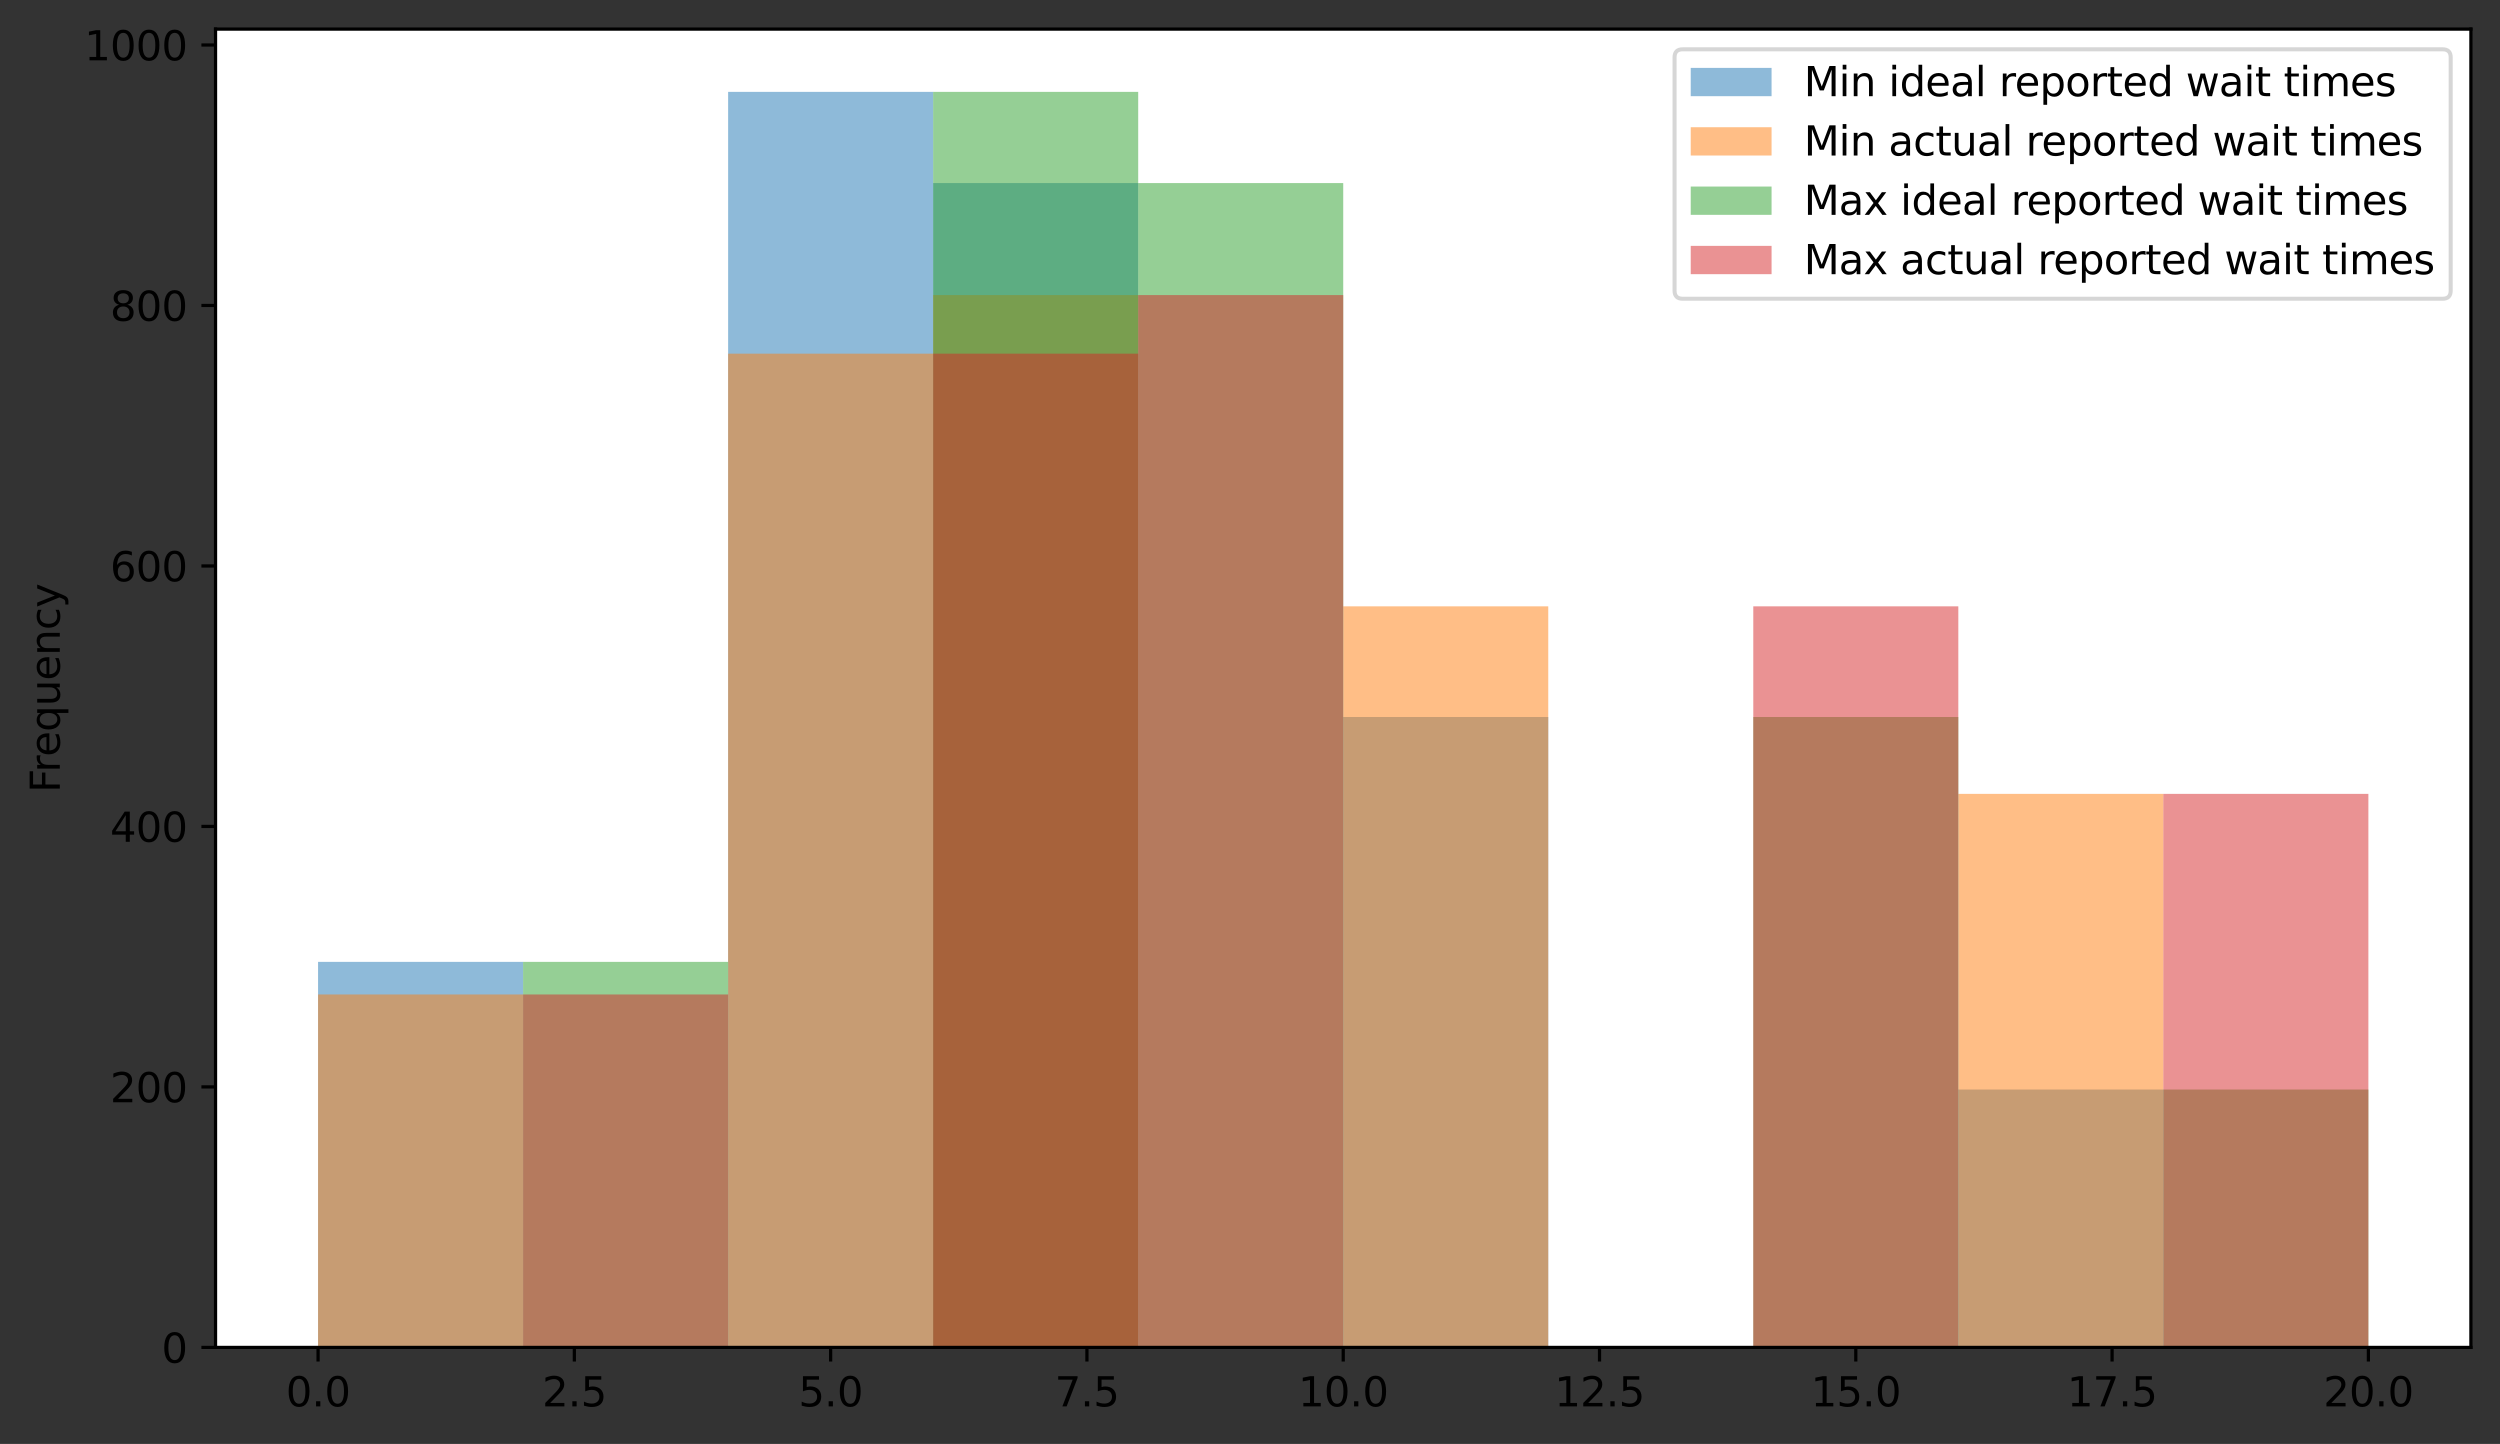 <?xml version="1.0" encoding="utf-8" standalone="no"?>
<!DOCTYPE svg PUBLIC "-//W3C//DTD SVG 1.1//EN"
  "http://www.w3.org/Graphics/SVG/1.1/DTD/svg11.dtd">
<svg xmlns:xlink="http://www.w3.org/1999/xlink" width="618.528pt" height="357.238pt" viewBox="0 0 618.528 357.238" xmlns="http://www.w3.org/2000/svg" version="1.1">
 <rect x="0" y="0" width="618.528" height="357.238" fill="#333333" stroke="none"/>
 <defs>
  <style type="text/css">*{stroke-linejoin: round; stroke-linecap: butt}</style>
 </defs>
 <g id="figure_1">
  <g id="patch_1">
   <path d="M 0 357.238 
L 618.528 357.238 
L 618.528 0 
L 0 0 
L 0 357.238 
z
" style="fill: none"/>
  </g>
  <g id="axes_1">
   <g id="patch_2">
    <path d="M 53.328 333.36 
L 611.328 333.36 
L 611.328 7.2 
L 53.328 7.2 
z
" style="fill: #ffffff"/>
   </g>
   <g id="patch_3">
    <path d="M 78.692 333.36 
L 129.419 333.36 
L 129.419 237.98 
L 78.692 237.98 
z
" clip-path="url(#p74ada07cc8)" style="fill: #1f77b4; opacity: 0.5"/>
   </g>
   <g id="patch_4">
    <path d="M 129.419 333.36 
L 180.146 333.36 
L 180.146 333.36 
L 129.419 333.36 
z
" clip-path="url(#p74ada07cc8)" style="fill: #1f77b4; opacity: 0.5"/>
   </g>
   <g id="patch_5">
    <path d="M 180.146 333.36 
L 230.874 333.36 
L 230.874 22.731 
L 180.146 22.731 
z
" clip-path="url(#p74ada07cc8)" style="fill: #1f77b4; opacity: 0.5"/>
   </g>
   <g id="patch_6">
    <path d="M 230.874 333.36 
L 281.601 333.36 
L 281.601 45.287 
L 230.874 45.287 
z
" clip-path="url(#p74ada07cc8)" style="fill: #1f77b4; opacity: 0.5"/>
   </g>
   <g id="patch_7">
    <path d="M 281.601 333.36 
L 332.328 333.36 
L 332.328 333.36 
L 281.601 333.36 
z
" clip-path="url(#p74ada07cc8)" style="fill: #1f77b4; opacity: 0.5"/>
   </g>
   <g id="patch_8">
    <path d="M 332.328 333.36 
L 383.055 333.36 
L 383.055 177.401 
L 332.328 177.401 
z
" clip-path="url(#p74ada07cc8)" style="fill: #1f77b4; opacity: 0.5"/>
   </g>
   <g id="patch_9">
    <path d="M 383.055 333.36 
L 433.783 333.36 
L 433.783 333.36 
L 383.055 333.36 
z
" clip-path="url(#p74ada07cc8)" style="fill: #1f77b4; opacity: 0.5"/>
   </g>
   <g id="patch_10">
    <path d="M 433.783 333.36 
L 484.51 333.36 
L 484.51 333.36 
L 433.783 333.36 
z
" clip-path="url(#p74ada07cc8)" style="fill: #1f77b4; opacity: 0.5"/>
   </g>
   <g id="patch_11">
    <path d="M 484.51 333.36 
L 535.237 333.36 
L 535.237 269.559 
L 484.51 269.559 
z
" clip-path="url(#p74ada07cc8)" style="fill: #1f77b4; opacity: 0.5"/>
   </g>
   <g id="patch_12">
    <path d="M 535.237 333.36 
L 585.964 333.36 
L 585.964 333.36 
L 535.237 333.36 
z
" clip-path="url(#p74ada07cc8)" style="fill: #1f77b4; opacity: 0.5"/>
   </g>
   <g id="patch_13">
    <path d="M 78.692 333.36 
L 129.419 333.36 
L 129.419 246.036 
L 78.692 246.036 
z
" clip-path="url(#p74ada07cc8)" style="fill: #ff7f0e; opacity: 0.5"/>
   </g>
   <g id="patch_14">
    <path d="M 129.419 333.36 
L 180.146 333.36 
L 180.146 333.36 
L 129.419 333.36 
z
" clip-path="url(#p74ada07cc8)" style="fill: #ff7f0e; opacity: 0.5"/>
   </g>
   <g id="patch_15">
    <path d="M 180.146 333.36 
L 230.874 333.36 
L 230.874 87.499 
L 180.146 87.499 
z
" clip-path="url(#p74ada07cc8)" style="fill: #ff7f0e; opacity: 0.5"/>
   </g>
   <g id="patch_16">
    <path d="M 230.874 333.36 
L 281.601 333.36 
L 281.601 72.999 
L 230.874 72.999 
z
" clip-path="url(#p74ada07cc8)" style="fill: #ff7f0e; opacity: 0.5"/>
   </g>
   <g id="patch_17">
    <path d="M 281.601 333.36 
L 332.328 333.36 
L 332.328 333.36 
L 281.601 333.36 
z
" clip-path="url(#p74ada07cc8)" style="fill: #ff7f0e; opacity: 0.5"/>
   </g>
   <g id="patch_18">
    <path d="M 332.328 333.36 
L 383.055 333.36 
L 383.055 150.012 
L 332.328 150.012 
z
" clip-path="url(#p74ada07cc8)" style="fill: #ff7f0e; opacity: 0.5"/>
   </g>
   <g id="patch_19">
    <path d="M 383.055 333.36 
L 433.783 333.36 
L 433.783 333.36 
L 383.055 333.36 
z
" clip-path="url(#p74ada07cc8)" style="fill: #ff7f0e; opacity: 0.5"/>
   </g>
   <g id="patch_20">
    <path d="M 433.783 333.36 
L 484.51 333.36 
L 484.51 333.36 
L 433.783 333.36 
z
" clip-path="url(#p74ada07cc8)" style="fill: #ff7f0e; opacity: 0.5"/>
   </g>
   <g id="patch_21">
    <path d="M 484.51 333.36 
L 535.237 333.36 
L 535.237 196.413 
L 484.51 196.413 
z
" clip-path="url(#p74ada07cc8)" style="fill: #ff7f0e; opacity: 0.5"/>
   </g>
   <g id="patch_22">
    <path d="M 535.237 333.36 
L 585.964 333.36 
L 585.964 333.36 
L 535.237 333.36 
z
" clip-path="url(#p74ada07cc8)" style="fill: #ff7f0e; opacity: 0.5"/>
   </g>
   <g id="patch_23">
    <path d="M 78.692 333.36 
L 129.419 333.36 
L 129.419 333.36 
L 78.692 333.36 
z
" clip-path="url(#p74ada07cc8)" style="fill: #2ca02c; opacity: 0.5"/>
   </g>
   <g id="patch_24">
    <path d="M 129.419 333.36 
L 180.146 333.36 
L 180.146 237.98 
L 129.419 237.98 
z
" clip-path="url(#p74ada07cc8)" style="fill: #2ca02c; opacity: 0.5"/>
   </g>
   <g id="patch_25">
    <path d="M 180.146 333.36 
L 230.874 333.36 
L 230.874 333.36 
L 180.146 333.36 
z
" clip-path="url(#p74ada07cc8)" style="fill: #2ca02c; opacity: 0.5"/>
   </g>
   <g id="patch_26">
    <path d="M 230.874 333.36 
L 281.601 333.36 
L 281.601 22.731 
L 230.874 22.731 
z
" clip-path="url(#p74ada07cc8)" style="fill: #2ca02c; opacity: 0.5"/>
   </g>
   <g id="patch_27">
    <path d="M 281.601 333.36 
L 332.328 333.36 
L 332.328 45.287 
L 281.601 45.287 
z
" clip-path="url(#p74ada07cc8)" style="fill: #2ca02c; opacity: 0.5"/>
   </g>
   <g id="patch_28">
    <path d="M 332.328 333.36 
L 383.055 333.36 
L 383.055 333.36 
L 332.328 333.36 
z
" clip-path="url(#p74ada07cc8)" style="fill: #2ca02c; opacity: 0.5"/>
   </g>
   <g id="patch_29">
    <path d="M 383.055 333.36 
L 433.783 333.36 
L 433.783 333.36 
L 383.055 333.36 
z
" clip-path="url(#p74ada07cc8)" style="fill: #2ca02c; opacity: 0.5"/>
   </g>
   <g id="patch_30">
    <path d="M 433.783 333.36 
L 484.51 333.36 
L 484.51 177.401 
L 433.783 177.401 
z
" clip-path="url(#p74ada07cc8)" style="fill: #2ca02c; opacity: 0.5"/>
   </g>
   <g id="patch_31">
    <path d="M 484.51 333.36 
L 535.237 333.36 
L 535.237 333.36 
L 484.51 333.36 
z
" clip-path="url(#p74ada07cc8)" style="fill: #2ca02c; opacity: 0.5"/>
   </g>
   <g id="patch_32">
    <path d="M 535.237 333.36 
L 585.964 333.36 
L 585.964 269.559 
L 535.237 269.559 
z
" clip-path="url(#p74ada07cc8)" style="fill: #2ca02c; opacity: 0.5"/>
   </g>
   <g id="patch_33">
    <path d="M 78.692 333.36 
L 129.419 333.36 
L 129.419 333.36 
L 78.692 333.36 
z
" clip-path="url(#p74ada07cc8)" style="fill: #d62728; opacity: 0.5"/>
   </g>
   <g id="patch_34">
    <path d="M 129.419 333.36 
L 180.146 333.36 
L 180.146 246.036 
L 129.419 246.036 
z
" clip-path="url(#p74ada07cc8)" style="fill: #d62728; opacity: 0.5"/>
   </g>
   <g id="patch_35">
    <path d="M 180.146 333.36 
L 230.874 333.36 
L 230.874 333.36 
L 180.146 333.36 
z
" clip-path="url(#p74ada07cc8)" style="fill: #d62728; opacity: 0.5"/>
   </g>
   <g id="patch_36">
    <path d="M 230.874 333.36 
L 281.601 333.36 
L 281.601 87.499 
L 230.874 87.499 
z
" clip-path="url(#p74ada07cc8)" style="fill: #d62728; opacity: 0.5"/>
   </g>
   <g id="patch_37">
    <path d="M 281.601 333.36 
L 332.328 333.36 
L 332.328 72.999 
L 281.601 72.999 
z
" clip-path="url(#p74ada07cc8)" style="fill: #d62728; opacity: 0.5"/>
   </g>
   <g id="patch_38">
    <path d="M 332.328 333.36 
L 383.055 333.36 
L 383.055 333.36 
L 332.328 333.36 
z
" clip-path="url(#p74ada07cc8)" style="fill: #d62728; opacity: 0.5"/>
   </g>
   <g id="patch_39">
    <path d="M 383.055 333.36 
L 433.783 333.36 
L 433.783 333.36 
L 383.055 333.36 
z
" clip-path="url(#p74ada07cc8)" style="fill: #d62728; opacity: 0.5"/>
   </g>
   <g id="patch_40">
    <path d="M 433.783 333.36 
L 484.51 333.36 
L 484.51 150.012 
L 433.783 150.012 
z
" clip-path="url(#p74ada07cc8)" style="fill: #d62728; opacity: 0.5"/>
   </g>
   <g id="patch_41">
    <path d="M 484.51 333.36 
L 535.237 333.36 
L 535.237 333.36 
L 484.51 333.36 
z
" clip-path="url(#p74ada07cc8)" style="fill: #d62728; opacity: 0.5"/>
   </g>
   <g id="patch_42">
    <path d="M 535.237 333.36 
L 585.964 333.36 
L 585.964 196.413 
L 535.237 196.413 
z
" clip-path="url(#p74ada07cc8)" style="fill: #d62728; opacity: 0.5"/>
   </g>
   <g id="matplotlib.axis_1">
    <g id="xtick_1">
     <g id="line2d_1">
      <defs>
       <path id="m69ceb2cc40" d="M 0 0 
L 0 3.5 
" style="stroke: #000000; stroke-width: 0.8"/>
      </defs>
      <g>
       <use xlink:href="#m69ceb2cc40" x="78.692" y="333.36" style="stroke: #000000; stroke-width: 0.8"/>
      </g>
     </g>
     <g id="text_1">
      <!-- 0.0 -->
      <g transform="translate(70.74 347.958) scale(0.1 -0.1)">
       <defs>
        <path id="DejaVuSans-30" d="M 2034 4250 
Q 1547 4250 1301 3770 
Q 1056 3291 1056 2328 
Q 1056 1369 1301 889 
Q 1547 409 2034 409 
Q 2525 409 2770 889 
Q 3016 1369 3016 2328 
Q 3016 3291 2770 3770 
Q 2525 4250 2034 4250 
z
M 2034 4750 
Q 2819 4750 3233 4129 
Q 3647 3509 3647 2328 
Q 3647 1150 3233 529 
Q 2819 -91 2034 -91 
Q 1250 -91 836 529 
Q 422 1150 422 2328 
Q 422 3509 836 4129 
Q 1250 4750 2034 4750 
z
" transform="scale(0.016)"/>
        <path id="DejaVuSans-2e" d="M 684 794 
L 1344 794 
L 1344 0 
L 684 0 
L 684 794 
z
" transform="scale(0.016)"/>
       </defs>
       <use xlink:href="#DejaVuSans-30"/>
       <use xlink:href="#DejaVuSans-2e" x="63.623"/>
       <use xlink:href="#DejaVuSans-30" x="95.41"/>
      </g>
     </g>
    </g>
    <g id="xtick_2">
     <g id="line2d_2">
      <g>
       <use xlink:href="#m69ceb2cc40" x="142.101" y="333.36" style="stroke: #000000; stroke-width: 0.8"/>
      </g>
     </g>
     <g id="text_2">
      <!-- 2.5 -->
      <g transform="translate(134.149 347.958) scale(0.1 -0.1)">
       <defs>
        <path id="DejaVuSans-32" d="M 1228 531 
L 3431 531 
L 3431 0 
L 469 0 
L 469 531 
Q 828 903 1448 1529 
Q 2069 2156 2228 2338 
Q 2531 2678 2651 2914 
Q 2772 3150 2772 3378 
Q 2772 3750 2511 3984 
Q 2250 4219 1831 4219 
Q 1534 4219 1204 4116 
Q 875 4013 500 3803 
L 500 4441 
Q 881 4594 1212 4672 
Q 1544 4750 1819 4750 
Q 2544 4750 2975 4387 
Q 3406 4025 3406 3419 
Q 3406 3131 3298 2873 
Q 3191 2616 2906 2266 
Q 2828 2175 2409 1742 
Q 1991 1309 1228 531 
z
" transform="scale(0.016)"/>
        <path id="DejaVuSans-35" d="M 691 4666 
L 3169 4666 
L 3169 4134 
L 1269 4134 
L 1269 2991 
Q 1406 3038 1543 3061 
Q 1681 3084 1819 3084 
Q 2600 3084 3056 2656 
Q 3513 2228 3513 1497 
Q 3513 744 3044 326 
Q 2575 -91 1722 -91 
Q 1428 -91 1123 -41 
Q 819 9 494 109 
L 494 744 
Q 775 591 1075 516 
Q 1375 441 1709 441 
Q 2250 441 2565 725 
Q 2881 1009 2881 1497 
Q 2881 1984 2565 2268 
Q 2250 2553 1709 2553 
Q 1456 2553 1204 2497 
Q 953 2441 691 2322 
L 691 4666 
z
" transform="scale(0.016)"/>
       </defs>
       <use xlink:href="#DejaVuSans-32"/>
       <use xlink:href="#DejaVuSans-2e" x="63.623"/>
       <use xlink:href="#DejaVuSans-35" x="95.41"/>
      </g>
     </g>
    </g>
    <g id="xtick_3">
     <g id="line2d_3">
      <g>
       <use xlink:href="#m69ceb2cc40" x="205.51" y="333.36" style="stroke: #000000; stroke-width: 0.8"/>
      </g>
     </g>
     <g id="text_3">
      <!-- 5.0 -->
      <g transform="translate(197.558 347.958) scale(0.1 -0.1)">
       <use xlink:href="#DejaVuSans-35"/>
       <use xlink:href="#DejaVuSans-2e" x="63.623"/>
       <use xlink:href="#DejaVuSans-30" x="95.41"/>
      </g>
     </g>
    </g>
    <g id="xtick_4">
     <g id="line2d_4">
      <g>
       <use xlink:href="#m69ceb2cc40" x="268.919" y="333.36" style="stroke: #000000; stroke-width: 0.8"/>
      </g>
     </g>
     <g id="text_4">
      <!-- 7.5 -->
      <g transform="translate(260.967 347.958) scale(0.1 -0.1)">
       <defs>
        <path id="DejaVuSans-37" d="M 525 4666 
L 3525 4666 
L 3525 4397 
L 1831 0 
L 1172 0 
L 2766 4134 
L 525 4134 
L 525 4666 
z
" transform="scale(0.016)"/>
       </defs>
       <use xlink:href="#DejaVuSans-37"/>
       <use xlink:href="#DejaVuSans-2e" x="63.623"/>
       <use xlink:href="#DejaVuSans-35" x="95.41"/>
      </g>
     </g>
    </g>
    <g id="xtick_5">
     <g id="line2d_5">
      <g>
       <use xlink:href="#m69ceb2cc40" x="332.328" y="333.36" style="stroke: #000000; stroke-width: 0.8"/>
      </g>
     </g>
     <g id="text_5">
      <!-- 10.0 -->
      <g transform="translate(321.195 347.958) scale(0.1 -0.1)">
       <defs>
        <path id="DejaVuSans-31" d="M 794 531 
L 1825 531 
L 1825 4091 
L 703 3866 
L 703 4441 
L 1819 4666 
L 2450 4666 
L 2450 531 
L 3481 531 
L 3481 0 
L 794 0 
L 794 531 
z
" transform="scale(0.016)"/>
       </defs>
       <use xlink:href="#DejaVuSans-31"/>
       <use xlink:href="#DejaVuSans-30" x="63.623"/>
       <use xlink:href="#DejaVuSans-2e" x="127.246"/>
       <use xlink:href="#DejaVuSans-30" x="159.033"/>
      </g>
     </g>
    </g>
    <g id="xtick_6">
     <g id="line2d_6">
      <g>
       <use xlink:href="#m69ceb2cc40" x="395.737" y="333.36" style="stroke: #000000; stroke-width: 0.8"/>
      </g>
     </g>
     <g id="text_6">
      <!-- 12.5 -->
      <g transform="translate(384.604 347.958) scale(0.1 -0.1)">
       <use xlink:href="#DejaVuSans-31"/>
       <use xlink:href="#DejaVuSans-32" x="63.623"/>
       <use xlink:href="#DejaVuSans-2e" x="127.246"/>
       <use xlink:href="#DejaVuSans-35" x="159.033"/>
      </g>
     </g>
    </g>
    <g id="xtick_7">
     <g id="line2d_7">
      <g>
       <use xlink:href="#m69ceb2cc40" x="459.146" y="333.36" style="stroke: #000000; stroke-width: 0.8"/>
      </g>
     </g>
     <g id="text_7">
      <!-- 15.0 -->
      <g transform="translate(448.013 347.958) scale(0.1 -0.1)">
       <use xlink:href="#DejaVuSans-31"/>
       <use xlink:href="#DejaVuSans-35" x="63.623"/>
       <use xlink:href="#DejaVuSans-2e" x="127.246"/>
       <use xlink:href="#DejaVuSans-30" x="159.033"/>
      </g>
     </g>
    </g>
    <g id="xtick_8">
     <g id="line2d_8">
      <g>
       <use xlink:href="#m69ceb2cc40" x="522.555" y="333.36" style="stroke: #000000; stroke-width: 0.8"/>
      </g>
     </g>
     <g id="text_8">
      <!-- 17.5 -->
      <g transform="translate(511.423 347.958) scale(0.1 -0.1)">
       <use xlink:href="#DejaVuSans-31"/>
       <use xlink:href="#DejaVuSans-37" x="63.623"/>
       <use xlink:href="#DejaVuSans-2e" x="127.246"/>
       <use xlink:href="#DejaVuSans-35" x="159.033"/>
      </g>
     </g>
    </g>
    <g id="xtick_9">
     <g id="line2d_9">
      <g>
       <use xlink:href="#m69ceb2cc40" x="585.964" y="333.36" style="stroke: #000000; stroke-width: 0.8"/>
      </g>
     </g>
     <g id="text_9">
      <!-- 20.0 -->
      <g transform="translate(574.832 347.958) scale(0.1 -0.1)">
       <use xlink:href="#DejaVuSans-32"/>
       <use xlink:href="#DejaVuSans-30" x="63.623"/>
       <use xlink:href="#DejaVuSans-2e" x="127.246"/>
       <use xlink:href="#DejaVuSans-30" x="159.033"/>
      </g>
     </g>
    </g>
   </g>
   <g id="matplotlib.axis_2">
    <g id="ytick_1">
     <g id="line2d_10">
      <defs>
       <path id="mf28cb56864" d="M 0 0 
L -3.5 0 
" style="stroke: #000000; stroke-width: 0.8"/>
      </defs>
      <g>
       <use xlink:href="#mf28cb56864" x="53.328" y="333.36" style="stroke: #000000; stroke-width: 0.8"/>
      </g>
     </g>
     <g id="text_10">
      <!-- 0 -->
      <g transform="translate(39.966 337.159) scale(0.1 -0.1)">
       <use xlink:href="#DejaVuSans-30"/>
      </g>
     </g>
    </g>
    <g id="ytick_2">
     <g id="line2d_11">
      <g>
       <use xlink:href="#mf28cb56864" x="53.328" y="268.914" style="stroke: #000000; stroke-width: 0.8"/>
      </g>
     </g>
     <g id="text_11">
      <!-- 200 -->
      <g transform="translate(27.241 272.713) scale(0.1 -0.1)">
       <use xlink:href="#DejaVuSans-32"/>
       <use xlink:href="#DejaVuSans-30" x="63.623"/>
       <use xlink:href="#DejaVuSans-30" x="127.246"/>
      </g>
     </g>
    </g>
    <g id="ytick_3">
     <g id="line2d_12">
      <g>
       <use xlink:href="#mf28cb56864" x="53.328" y="204.468" style="stroke: #000000; stroke-width: 0.8"/>
      </g>
     </g>
     <g id="text_12">
      <!-- 400 -->
      <g transform="translate(27.241 208.268) scale(0.1 -0.1)">
       <defs>
        <path id="DejaVuSans-34" d="M 2419 4116 
L 825 1625 
L 2419 1625 
L 2419 4116 
z
M 2253 4666 
L 3047 4666 
L 3047 1625 
L 3713 1625 
L 3713 1100 
L 3047 1100 
L 3047 0 
L 2419 0 
L 2419 1100 
L 313 1100 
L 313 1709 
L 2253 4666 
z
" transform="scale(0.016)"/>
       </defs>
       <use xlink:href="#DejaVuSans-34"/>
       <use xlink:href="#DejaVuSans-30" x="63.623"/>
       <use xlink:href="#DejaVuSans-30" x="127.246"/>
      </g>
     </g>
    </g>
    <g id="ytick_4">
     <g id="line2d_13">
      <g>
       <use xlink:href="#mf28cb56864" x="53.328" y="140.023" style="stroke: #000000; stroke-width: 0.8"/>
      </g>
     </g>
     <g id="text_13">
      <!-- 600 -->
      <g transform="translate(27.241 143.822) scale(0.1 -0.1)">
       <defs>
        <path id="DejaVuSans-36" d="M 2113 2584 
Q 1688 2584 1439 2293 
Q 1191 2003 1191 1497 
Q 1191 994 1439 701 
Q 1688 409 2113 409 
Q 2538 409 2786 701 
Q 3034 994 3034 1497 
Q 3034 2003 2786 2293 
Q 2538 2584 2113 2584 
z
M 3366 4563 
L 3366 3988 
Q 3128 4100 2886 4159 
Q 2644 4219 2406 4219 
Q 1781 4219 1451 3797 
Q 1122 3375 1075 2522 
Q 1259 2794 1537 2939 
Q 1816 3084 2150 3084 
Q 2853 3084 3261 2657 
Q 3669 2231 3669 1497 
Q 3669 778 3244 343 
Q 2819 -91 2113 -91 
Q 1303 -91 875 529 
Q 447 1150 447 2328 
Q 447 3434 972 4092 
Q 1497 4750 2381 4750 
Q 2619 4750 2861 4703 
Q 3103 4656 3366 4563 
z
" transform="scale(0.016)"/>
       </defs>
       <use xlink:href="#DejaVuSans-36"/>
       <use xlink:href="#DejaVuSans-30" x="63.623"/>
       <use xlink:href="#DejaVuSans-30" x="127.246"/>
      </g>
     </g>
    </g>
    <g id="ytick_5">
     <g id="line2d_14">
      <g>
       <use xlink:href="#mf28cb56864" x="53.328" y="75.577" style="stroke: #000000; stroke-width: 0.8"/>
      </g>
     </g>
     <g id="text_14">
      <!-- 800 -->
      <g transform="translate(27.241 79.376) scale(0.1 -0.1)">
       <defs>
        <path id="DejaVuSans-38" d="M 2034 2216 
Q 1584 2216 1326 1975 
Q 1069 1734 1069 1313 
Q 1069 891 1326 650 
Q 1584 409 2034 409 
Q 2484 409 2743 651 
Q 3003 894 3003 1313 
Q 3003 1734 2745 1975 
Q 2488 2216 2034 2216 
z
M 1403 2484 
Q 997 2584 770 2862 
Q 544 3141 544 3541 
Q 544 4100 942 4425 
Q 1341 4750 2034 4750 
Q 2731 4750 3128 4425 
Q 3525 4100 3525 3541 
Q 3525 3141 3298 2862 
Q 3072 2584 2669 2484 
Q 3125 2378 3379 2068 
Q 3634 1759 3634 1313 
Q 3634 634 3220 271 
Q 2806 -91 2034 -91 
Q 1263 -91 848 271 
Q 434 634 434 1313 
Q 434 1759 690 2068 
Q 947 2378 1403 2484 
z
M 1172 3481 
Q 1172 3119 1398 2916 
Q 1625 2713 2034 2713 
Q 2441 2713 2670 2916 
Q 2900 3119 2900 3481 
Q 2900 3844 2670 4047 
Q 2441 4250 2034 4250 
Q 1625 4250 1398 4047 
Q 1172 3844 1172 3481 
z
" transform="scale(0.016)"/>
       </defs>
       <use xlink:href="#DejaVuSans-38"/>
       <use xlink:href="#DejaVuSans-30" x="63.623"/>
       <use xlink:href="#DejaVuSans-30" x="127.246"/>
      </g>
     </g>
    </g>
    <g id="ytick_6">
     <g id="line2d_15">
      <g>
       <use xlink:href="#mf28cb56864" x="53.328" y="11.131" style="stroke: #000000; stroke-width: 0.8"/>
      </g>
     </g>
     <g id="text_15">
      <!-- 1000 -->
      <g transform="translate(20.878 14.93) scale(0.1 -0.1)">
       <use xlink:href="#DejaVuSans-31"/>
       <use xlink:href="#DejaVuSans-30" x="63.623"/>
       <use xlink:href="#DejaVuSans-30" x="127.246"/>
       <use xlink:href="#DejaVuSans-30" x="190.869"/>
      </g>
     </g>
    </g>
    <g id="text_16">
     <!-- Frequency -->
     <g transform="translate(14.798 196.11) rotate(-90) scale(0.1 -0.1)">
      <defs>
       <path id="DejaVuSans-46" d="M 628 4666 
L 3309 4666 
L 3309 4134 
L 1259 4134 
L 1259 2759 
L 3109 2759 
L 3109 2228 
L 1259 2228 
L 1259 0 
L 628 0 
L 628 4666 
z
" transform="scale(0.016)"/>
       <path id="DejaVuSans-72" d="M 2631 2963 
Q 2534 3019 2420 3045 
Q 2306 3072 2169 3072 
Q 1681 3072 1420 2755 
Q 1159 2438 1159 1844 
L 1159 0 
L 581 0 
L 581 3500 
L 1159 3500 
L 1159 2956 
Q 1341 3275 1631 3429 
Q 1922 3584 2338 3584 
Q 2397 3584 2469 3576 
Q 2541 3569 2628 3553 
L 2631 2963 
z
" transform="scale(0.016)"/>
       <path id="DejaVuSans-65" d="M 3597 1894 
L 3597 1613 
L 953 1613 
Q 991 1019 1311 708 
Q 1631 397 2203 397 
Q 2534 397 2845 478 
Q 3156 559 3463 722 
L 3463 178 
Q 3153 47 2828 -22 
Q 2503 -91 2169 -91 
Q 1331 -91 842 396 
Q 353 884 353 1716 
Q 353 2575 817 3079 
Q 1281 3584 2069 3584 
Q 2775 3584 3186 3129 
Q 3597 2675 3597 1894 
z
M 3022 2063 
Q 3016 2534 2758 2815 
Q 2500 3097 2075 3097 
Q 1594 3097 1305 2825 
Q 1016 2553 972 2059 
L 3022 2063 
z
" transform="scale(0.016)"/>
       <path id="DejaVuSans-71" d="M 947 1747 
Q 947 1113 1208 752 
Q 1469 391 1925 391 
Q 2381 391 2643 752 
Q 2906 1113 2906 1747 
Q 2906 2381 2643 2742 
Q 2381 3103 1925 3103 
Q 1469 3103 1208 2742 
Q 947 2381 947 1747 
z
M 2906 525 
Q 2725 213 2448 61 
Q 2172 -91 1784 -91 
Q 1150 -91 751 415 
Q 353 922 353 1747 
Q 353 2572 751 3078 
Q 1150 3584 1784 3584 
Q 2172 3584 2448 3432 
Q 2725 3281 2906 2969 
L 2906 3500 
L 3481 3500 
L 3481 -1331 
L 2906 -1331 
L 2906 525 
z
" transform="scale(0.016)"/>
       <path id="DejaVuSans-75" d="M 544 1381 
L 544 3500 
L 1119 3500 
L 1119 1403 
Q 1119 906 1312 657 
Q 1506 409 1894 409 
Q 2359 409 2629 706 
Q 2900 1003 2900 1516 
L 2900 3500 
L 3475 3500 
L 3475 0 
L 2900 0 
L 2900 538 
Q 2691 219 2414 64 
Q 2138 -91 1772 -91 
Q 1169 -91 856 284 
Q 544 659 544 1381 
z
M 1991 3584 
L 1991 3584 
z
" transform="scale(0.016)"/>
       <path id="DejaVuSans-6e" d="M 3513 2113 
L 3513 0 
L 2938 0 
L 2938 2094 
Q 2938 2591 2744 2837 
Q 2550 3084 2163 3084 
Q 1697 3084 1428 2787 
Q 1159 2491 1159 1978 
L 1159 0 
L 581 0 
L 581 3500 
L 1159 3500 
L 1159 2956 
Q 1366 3272 1645 3428 
Q 1925 3584 2291 3584 
Q 2894 3584 3203 3211 
Q 3513 2838 3513 2113 
z
" transform="scale(0.016)"/>
       <path id="DejaVuSans-63" d="M 3122 3366 
L 3122 2828 
Q 2878 2963 2633 3030 
Q 2388 3097 2138 3097 
Q 1578 3097 1268 2742 
Q 959 2388 959 1747 
Q 959 1106 1268 751 
Q 1578 397 2138 397 
Q 2388 397 2633 464 
Q 2878 531 3122 666 
L 3122 134 
Q 2881 22 2623 -34 
Q 2366 -91 2075 -91 
Q 1284 -91 818 406 
Q 353 903 353 1747 
Q 353 2603 823 3093 
Q 1294 3584 2113 3584 
Q 2378 3584 2631 3529 
Q 2884 3475 3122 3366 
z
" transform="scale(0.016)"/>
       <path id="DejaVuSans-79" d="M 2059 -325 
Q 1816 -950 1584 -1140 
Q 1353 -1331 966 -1331 
L 506 -1331 
L 506 -850 
L 844 -850 
Q 1081 -850 1212 -737 
Q 1344 -625 1503 -206 
L 1606 56 
L 191 3500 
L 800 3500 
L 1894 763 
L 2988 3500 
L 3597 3500 
L 2059 -325 
z
" transform="scale(0.016)"/>
      </defs>
      <use xlink:href="#DejaVuSans-46"/>
      <use xlink:href="#DejaVuSans-72" x="50.27"/>
      <use xlink:href="#DejaVuSans-65" x="89.133"/>
      <use xlink:href="#DejaVuSans-71" x="150.656"/>
      <use xlink:href="#DejaVuSans-75" x="214.133"/>
      <use xlink:href="#DejaVuSans-65" x="277.512"/>
      <use xlink:href="#DejaVuSans-6e" x="339.035"/>
      <use xlink:href="#DejaVuSans-63" x="402.414"/>
      <use xlink:href="#DejaVuSans-79" x="457.395"/>
     </g>
    </g>
   </g>
   <g id="patch_43">
    <path d="M 53.328 333.36 
L 53.328 7.2 
" style="fill: none; stroke: #000000; stroke-width: 0.8; stroke-linejoin: miter; stroke-linecap: square"/>
   </g>
   <g id="patch_44">
    <path d="M 611.328 333.36 
L 611.328 7.2 
" style="fill: none; stroke: #000000; stroke-width: 0.8; stroke-linejoin: miter; stroke-linecap: square"/>
   </g>
   <g id="patch_45">
    <path d="M 53.328 333.36 
L 611.328 333.36 
" style="fill: none; stroke: #000000; stroke-width: 0.8; stroke-linejoin: miter; stroke-linecap: square"/>
   </g>
   <g id="patch_46">
    <path d="M 53.328 7.2 
L 611.328 7.2 
" style="fill: none; stroke: #000000; stroke-width: 0.8; stroke-linejoin: miter; stroke-linecap: square"/>
   </g>
   <g id="legend_1">
    <g id="patch_47">
     <path d="M 416.305 73.912 
L 604.328 73.912 
Q 606.328 73.912 606.328 71.912 
L 606.328 14.2 
Q 606.328 12.2 604.328 12.2 
L 416.305 12.2 
Q 414.305 12.2 414.305 14.2 
L 414.305 71.912 
Q 414.305 73.912 416.305 73.912 
z
" style="fill: #ffffff; opacity: 0.8; stroke: #cccccc; stroke-linejoin: miter"/>
    </g>
    <g id="patch_48">
     <path d="M 418.305 23.798 
L 438.305 23.798 
L 438.305 16.798 
L 418.305 16.798 
z
" style="fill: #1f77b4; opacity: 0.5"/>
    </g>
    <g id="text_17">
     <!-- Min ideal reported wait times -->
     <g transform="translate(446.305 23.798) scale(0.1 -0.1)">
      <defs>
       <path id="DejaVuSans-4d" d="M 628 4666 
L 1569 4666 
L 2759 1491 
L 3956 4666 
L 4897 4666 
L 4897 0 
L 4281 0 
L 4281 4097 
L 3078 897 
L 2444 897 
L 1241 4097 
L 1241 0 
L 628 0 
L 628 4666 
z
" transform="scale(0.016)"/>
       <path id="DejaVuSans-69" d="M 603 3500 
L 1178 3500 
L 1178 0 
L 603 0 
L 603 3500 
z
M 603 4863 
L 1178 4863 
L 1178 4134 
L 603 4134 
L 603 4863 
z
" transform="scale(0.016)"/>
       <path id="DejaVuSans-20" transform="scale(0.016)"/>
       <path id="DejaVuSans-64" d="M 2906 2969 
L 2906 4863 
L 3481 4863 
L 3481 0 
L 2906 0 
L 2906 525 
Q 2725 213 2448 61 
Q 2172 -91 1784 -91 
Q 1150 -91 751 415 
Q 353 922 353 1747 
Q 353 2572 751 3078 
Q 1150 3584 1784 3584 
Q 2172 3584 2448 3432 
Q 2725 3281 2906 2969 
z
M 947 1747 
Q 947 1113 1208 752 
Q 1469 391 1925 391 
Q 2381 391 2643 752 
Q 2906 1113 2906 1747 
Q 2906 2381 2643 2742 
Q 2381 3103 1925 3103 
Q 1469 3103 1208 2742 
Q 947 2381 947 1747 
z
" transform="scale(0.016)"/>
       <path id="DejaVuSans-61" d="M 2194 1759 
Q 1497 1759 1228 1600 
Q 959 1441 959 1056 
Q 959 750 1161 570 
Q 1363 391 1709 391 
Q 2188 391 2477 730 
Q 2766 1069 2766 1631 
L 2766 1759 
L 2194 1759 
z
M 3341 1997 
L 3341 0 
L 2766 0 
L 2766 531 
Q 2569 213 2275 61 
Q 1981 -91 1556 -91 
Q 1019 -91 701 211 
Q 384 513 384 1019 
Q 384 1609 779 1909 
Q 1175 2209 1959 2209 
L 2766 2209 
L 2766 2266 
Q 2766 2663 2505 2880 
Q 2244 3097 1772 3097 
Q 1472 3097 1187 3025 
Q 903 2953 641 2809 
L 641 3341 
Q 956 3463 1253 3523 
Q 1550 3584 1831 3584 
Q 2591 3584 2966 3190 
Q 3341 2797 3341 1997 
z
" transform="scale(0.016)"/>
       <path id="DejaVuSans-6c" d="M 603 4863 
L 1178 4863 
L 1178 0 
L 603 0 
L 603 4863 
z
" transform="scale(0.016)"/>
       <path id="DejaVuSans-70" d="M 1159 525 
L 1159 -1331 
L 581 -1331 
L 581 3500 
L 1159 3500 
L 1159 2969 
Q 1341 3281 1617 3432 
Q 1894 3584 2278 3584 
Q 2916 3584 3314 3078 
Q 3713 2572 3713 1747 
Q 3713 922 3314 415 
Q 2916 -91 2278 -91 
Q 1894 -91 1617 61 
Q 1341 213 1159 525 
z
M 3116 1747 
Q 3116 2381 2855 2742 
Q 2594 3103 2138 3103 
Q 1681 3103 1420 2742 
Q 1159 2381 1159 1747 
Q 1159 1113 1420 752 
Q 1681 391 2138 391 
Q 2594 391 2855 752 
Q 3116 1113 3116 1747 
z
" transform="scale(0.016)"/>
       <path id="DejaVuSans-6f" d="M 1959 3097 
Q 1497 3097 1228 2736 
Q 959 2375 959 1747 
Q 959 1119 1226 758 
Q 1494 397 1959 397 
Q 2419 397 2687 759 
Q 2956 1122 2956 1747 
Q 2956 2369 2687 2733 
Q 2419 3097 1959 3097 
z
M 1959 3584 
Q 2709 3584 3137 3096 
Q 3566 2609 3566 1747 
Q 3566 888 3137 398 
Q 2709 -91 1959 -91 
Q 1206 -91 779 398 
Q 353 888 353 1747 
Q 353 2609 779 3096 
Q 1206 3584 1959 3584 
z
" transform="scale(0.016)"/>
       <path id="DejaVuSans-74" d="M 1172 4494 
L 1172 3500 
L 2356 3500 
L 2356 3053 
L 1172 3053 
L 1172 1153 
Q 1172 725 1289 603 
Q 1406 481 1766 481 
L 2356 481 
L 2356 0 
L 1766 0 
Q 1100 0 847 248 
Q 594 497 594 1153 
L 594 3053 
L 172 3053 
L 172 3500 
L 594 3500 
L 594 4494 
L 1172 4494 
z
" transform="scale(0.016)"/>
       <path id="DejaVuSans-77" d="M 269 3500 
L 844 3500 
L 1563 769 
L 2278 3500 
L 2956 3500 
L 3675 769 
L 4391 3500 
L 4966 3500 
L 4050 0 
L 3372 0 
L 2619 2869 
L 1863 0 
L 1184 0 
L 269 3500 
z
" transform="scale(0.016)"/>
       <path id="DejaVuSans-6d" d="M 3328 2828 
Q 3544 3216 3844 3400 
Q 4144 3584 4550 3584 
Q 5097 3584 5394 3201 
Q 5691 2819 5691 2113 
L 5691 0 
L 5113 0 
L 5113 2094 
Q 5113 2597 4934 2840 
Q 4756 3084 4391 3084 
Q 3944 3084 3684 2787 
Q 3425 2491 3425 1978 
L 3425 0 
L 2847 0 
L 2847 2094 
Q 2847 2600 2669 2842 
Q 2491 3084 2119 3084 
Q 1678 3084 1418 2786 
Q 1159 2488 1159 1978 
L 1159 0 
L 581 0 
L 581 3500 
L 1159 3500 
L 1159 2956 
Q 1356 3278 1631 3431 
Q 1906 3584 2284 3584 
Q 2666 3584 2933 3390 
Q 3200 3197 3328 2828 
z
" transform="scale(0.016)"/>
       <path id="DejaVuSans-73" d="M 2834 3397 
L 2834 2853 
Q 2591 2978 2328 3040 
Q 2066 3103 1784 3103 
Q 1356 3103 1142 2972 
Q 928 2841 928 2578 
Q 928 2378 1081 2264 
Q 1234 2150 1697 2047 
L 1894 2003 
Q 2506 1872 2764 1633 
Q 3022 1394 3022 966 
Q 3022 478 2636 193 
Q 2250 -91 1575 -91 
Q 1294 -91 989 -36 
Q 684 19 347 128 
L 347 722 
Q 666 556 975 473 
Q 1284 391 1588 391 
Q 1994 391 2212 530 
Q 2431 669 2431 922 
Q 2431 1156 2273 1281 
Q 2116 1406 1581 1522 
L 1381 1569 
Q 847 1681 609 1914 
Q 372 2147 372 2553 
Q 372 3047 722 3315 
Q 1072 3584 1716 3584 
Q 2034 3584 2315 3537 
Q 2597 3491 2834 3397 
z
" transform="scale(0.016)"/>
      </defs>
      <use xlink:href="#DejaVuSans-4d"/>
      <use xlink:href="#DejaVuSans-69" x="86.279"/>
      <use xlink:href="#DejaVuSans-6e" x="114.062"/>
      <use xlink:href="#DejaVuSans-20" x="177.441"/>
      <use xlink:href="#DejaVuSans-69" x="209.229"/>
      <use xlink:href="#DejaVuSans-64" x="237.012"/>
      <use xlink:href="#DejaVuSans-65" x="300.488"/>
      <use xlink:href="#DejaVuSans-61" x="362.012"/>
      <use xlink:href="#DejaVuSans-6c" x="423.291"/>
      <use xlink:href="#DejaVuSans-20" x="451.074"/>
      <use xlink:href="#DejaVuSans-72" x="482.861"/>
      <use xlink:href="#DejaVuSans-65" x="521.725"/>
      <use xlink:href="#DejaVuSans-70" x="583.248"/>
      <use xlink:href="#DejaVuSans-6f" x="646.725"/>
      <use xlink:href="#DejaVuSans-72" x="707.906"/>
      <use xlink:href="#DejaVuSans-74" x="749.02"/>
      <use xlink:href="#DejaVuSans-65" x="788.229"/>
      <use xlink:href="#DejaVuSans-64" x="849.752"/>
      <use xlink:href="#DejaVuSans-20" x="913.229"/>
      <use xlink:href="#DejaVuSans-77" x="945.016"/>
      <use xlink:href="#DejaVuSans-61" x="1026.803"/>
      <use xlink:href="#DejaVuSans-69" x="1088.082"/>
      <use xlink:href="#DejaVuSans-74" x="1115.865"/>
      <use xlink:href="#DejaVuSans-20" x="1155.074"/>
      <use xlink:href="#DejaVuSans-74" x="1186.861"/>
      <use xlink:href="#DejaVuSans-69" x="1226.07"/>
      <use xlink:href="#DejaVuSans-6d" x="1253.854"/>
      <use xlink:href="#DejaVuSans-65" x="1351.266"/>
      <use xlink:href="#DejaVuSans-73" x="1412.789"/>
     </g>
    </g>
    <g id="patch_49">
     <path d="M 418.305 38.477 
L 438.305 38.477 
L 438.305 31.477 
L 418.305 31.477 
z
" style="fill: #ff7f0e; opacity: 0.5"/>
    </g>
    <g id="text_18">
     <!-- Min actual reported wait times -->
     <g transform="translate(446.305 38.477) scale(0.1 -0.1)">
      <use xlink:href="#DejaVuSans-4d"/>
      <use xlink:href="#DejaVuSans-69" x="86.279"/>
      <use xlink:href="#DejaVuSans-6e" x="114.062"/>
      <use xlink:href="#DejaVuSans-20" x="177.441"/>
      <use xlink:href="#DejaVuSans-61" x="209.229"/>
      <use xlink:href="#DejaVuSans-63" x="270.508"/>
      <use xlink:href="#DejaVuSans-74" x="325.488"/>
      <use xlink:href="#DejaVuSans-75" x="364.697"/>
      <use xlink:href="#DejaVuSans-61" x="428.076"/>
      <use xlink:href="#DejaVuSans-6c" x="489.355"/>
      <use xlink:href="#DejaVuSans-20" x="517.139"/>
      <use xlink:href="#DejaVuSans-72" x="548.926"/>
      <use xlink:href="#DejaVuSans-65" x="587.789"/>
      <use xlink:href="#DejaVuSans-70" x="649.312"/>
      <use xlink:href="#DejaVuSans-6f" x="712.789"/>
      <use xlink:href="#DejaVuSans-72" x="773.971"/>
      <use xlink:href="#DejaVuSans-74" x="815.084"/>
      <use xlink:href="#DejaVuSans-65" x="854.293"/>
      <use xlink:href="#DejaVuSans-64" x="915.816"/>
      <use xlink:href="#DejaVuSans-20" x="979.293"/>
      <use xlink:href="#DejaVuSans-77" x="1011.08"/>
      <use xlink:href="#DejaVuSans-61" x="1092.867"/>
      <use xlink:href="#DejaVuSans-69" x="1154.146"/>
      <use xlink:href="#DejaVuSans-74" x="1181.93"/>
      <use xlink:href="#DejaVuSans-20" x="1221.139"/>
      <use xlink:href="#DejaVuSans-74" x="1252.926"/>
      <use xlink:href="#DejaVuSans-69" x="1292.135"/>
      <use xlink:href="#DejaVuSans-6d" x="1319.918"/>
      <use xlink:href="#DejaVuSans-65" x="1417.33"/>
      <use xlink:href="#DejaVuSans-73" x="1478.854"/>
     </g>
    </g>
    <g id="patch_50">
     <path d="M 418.305 53.155 
L 438.305 53.155 
L 438.305 46.155 
L 418.305 46.155 
z
" style="fill: #2ca02c; opacity: 0.5"/>
    </g>
    <g id="text_19">
     <!-- Max ideal reported wait times -->
     <g transform="translate(446.305 53.155) scale(0.1 -0.1)">
      <defs>
       <path id="DejaVuSans-78" d="M 3513 3500 
L 2247 1797 
L 3578 0 
L 2900 0 
L 1881 1375 
L 863 0 
L 184 0 
L 1544 1831 
L 300 3500 
L 978 3500 
L 1906 2253 
L 2834 3500 
L 3513 3500 
z
" transform="scale(0.016)"/>
      </defs>
      <use xlink:href="#DejaVuSans-4d"/>
      <use xlink:href="#DejaVuSans-61" x="86.279"/>
      <use xlink:href="#DejaVuSans-78" x="147.559"/>
      <use xlink:href="#DejaVuSans-20" x="206.738"/>
      <use xlink:href="#DejaVuSans-69" x="238.525"/>
      <use xlink:href="#DejaVuSans-64" x="266.309"/>
      <use xlink:href="#DejaVuSans-65" x="329.785"/>
      <use xlink:href="#DejaVuSans-61" x="391.309"/>
      <use xlink:href="#DejaVuSans-6c" x="452.588"/>
      <use xlink:href="#DejaVuSans-20" x="480.371"/>
      <use xlink:href="#DejaVuSans-72" x="512.158"/>
      <use xlink:href="#DejaVuSans-65" x="551.021"/>
      <use xlink:href="#DejaVuSans-70" x="612.545"/>
      <use xlink:href="#DejaVuSans-6f" x="676.021"/>
      <use xlink:href="#DejaVuSans-72" x="737.203"/>
      <use xlink:href="#DejaVuSans-74" x="778.316"/>
      <use xlink:href="#DejaVuSans-65" x="817.525"/>
      <use xlink:href="#DejaVuSans-64" x="879.049"/>
      <use xlink:href="#DejaVuSans-20" x="942.525"/>
      <use xlink:href="#DejaVuSans-77" x="974.312"/>
      <use xlink:href="#DejaVuSans-61" x="1056.1"/>
      <use xlink:href="#DejaVuSans-69" x="1117.379"/>
      <use xlink:href="#DejaVuSans-74" x="1145.162"/>
      <use xlink:href="#DejaVuSans-20" x="1184.371"/>
      <use xlink:href="#DejaVuSans-74" x="1216.158"/>
      <use xlink:href="#DejaVuSans-69" x="1255.367"/>
      <use xlink:href="#DejaVuSans-6d" x="1283.15"/>
      <use xlink:href="#DejaVuSans-65" x="1380.562"/>
      <use xlink:href="#DejaVuSans-73" x="1442.086"/>
     </g>
    </g>
    <g id="patch_51">
     <path d="M 418.305 67.833 
L 438.305 67.833 
L 438.305 60.833 
L 418.305 60.833 
z
" style="fill: #d62728; opacity: 0.5"/>
    </g>
    <g id="text_20">
     <!-- Max actual reported wait times -->
     <g transform="translate(446.305 67.833) scale(0.1 -0.1)">
      <use xlink:href="#DejaVuSans-4d"/>
      <use xlink:href="#DejaVuSans-61" x="86.279"/>
      <use xlink:href="#DejaVuSans-78" x="147.559"/>
      <use xlink:href="#DejaVuSans-20" x="206.738"/>
      <use xlink:href="#DejaVuSans-61" x="238.525"/>
      <use xlink:href="#DejaVuSans-63" x="299.805"/>
      <use xlink:href="#DejaVuSans-74" x="354.785"/>
      <use xlink:href="#DejaVuSans-75" x="393.994"/>
      <use xlink:href="#DejaVuSans-61" x="457.373"/>
      <use xlink:href="#DejaVuSans-6c" x="518.652"/>
      <use xlink:href="#DejaVuSans-20" x="546.436"/>
      <use xlink:href="#DejaVuSans-72" x="578.223"/>
      <use xlink:href="#DejaVuSans-65" x="617.086"/>
      <use xlink:href="#DejaVuSans-70" x="678.609"/>
      <use xlink:href="#DejaVuSans-6f" x="742.086"/>
      <use xlink:href="#DejaVuSans-72" x="803.268"/>
      <use xlink:href="#DejaVuSans-74" x="844.381"/>
      <use xlink:href="#DejaVuSans-65" x="883.59"/>
      <use xlink:href="#DejaVuSans-64" x="945.113"/>
      <use xlink:href="#DejaVuSans-20" x="1008.59"/>
      <use xlink:href="#DejaVuSans-77" x="1040.377"/>
      <use xlink:href="#DejaVuSans-61" x="1122.164"/>
      <use xlink:href="#DejaVuSans-69" x="1183.443"/>
      <use xlink:href="#DejaVuSans-74" x="1211.227"/>
      <use xlink:href="#DejaVuSans-20" x="1250.436"/>
      <use xlink:href="#DejaVuSans-74" x="1282.223"/>
      <use xlink:href="#DejaVuSans-69" x="1321.432"/>
      <use xlink:href="#DejaVuSans-6d" x="1349.215"/>
      <use xlink:href="#DejaVuSans-65" x="1446.627"/>
      <use xlink:href="#DejaVuSans-73" x="1508.15"/>
     </g>
    </g>
   </g>
  </g>
 </g>
 <defs>
  <clipPath id="p74ada07cc8">
   <rect x="53.328" y="7.2" width="558" height="326.16"/>
  </clipPath>
 </defs>
</svg>
